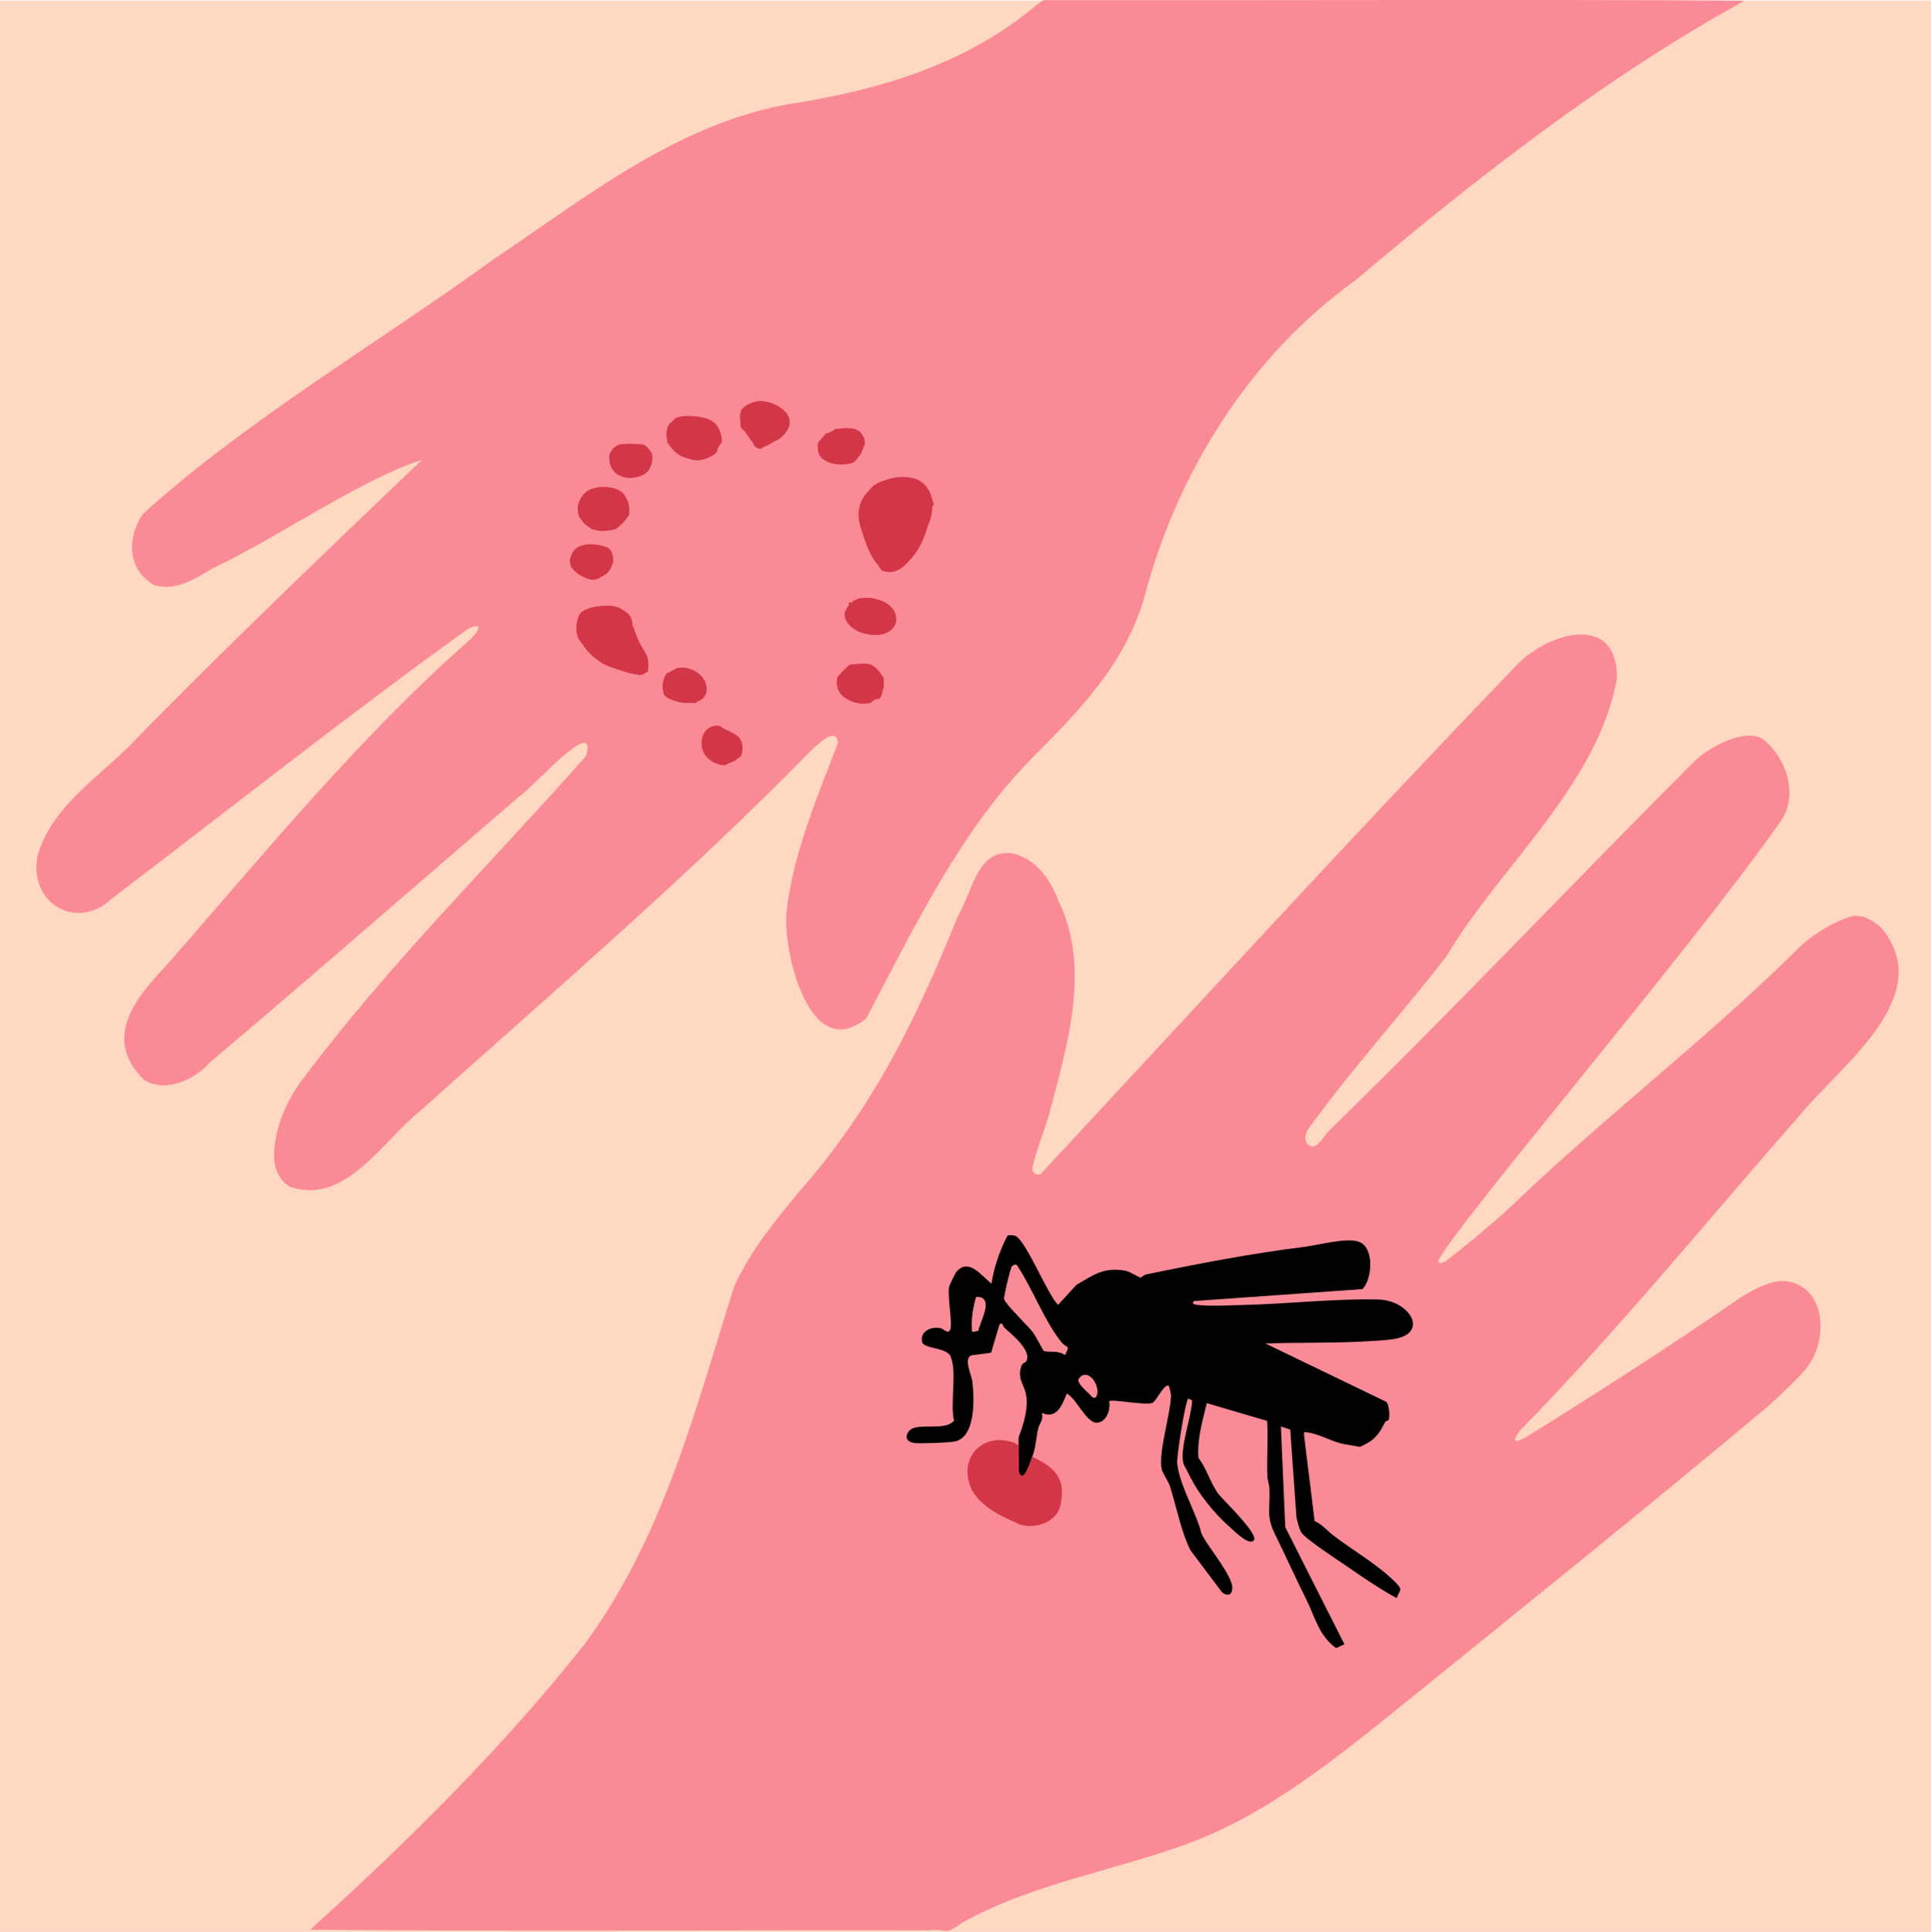 <?xml version="1.0" encoding="UTF-8"?>
<svg id="Layer_1" data-name="Layer 1" xmlns="http://www.w3.org/2000/svg" viewBox="0 0 47.059 47.075">
  <defs>
    <style>
      .cls-1 {
        fill: #fed8c1;
      }

      .cls-2 {
        fill: #d23647;
      }

      .cls-3 {
        fill: #fa8b96;
      }
    </style>
  </defs>
  <rect class="cls-1" y=".016" width="47.059" height="47.059"/>
  <rect class="cls-3" x="21.536" y="29.723" width="13.12" height="10.726"/>
  <rect class="cls-2" x="16.567" y="16.068" width="1.762" height="2.785"/>
  <rect class="cls-2" x="13.561" y="9.357" width="9.195" height="7.954"/>
  <g>
    <path class="cls-3" d="M42.454.051c-3.329,1.84-6.466,4.277-9.431,6.787-2.574,1.846-4.339,4.688-5.133,7.707-.455,1.595-1.54,2.724-2.661,3.849-1.814,1.795-2.994,4.296-4.117,6.42-1.37,1.129-2.024-1.578-1.948-2.563.156-1.45.755-2.824,1.256-4.146-.024-.416-.477.014-.645.176-3.037,3.101-6.379,5.96-9.553,8.806-.903.717-1.81,2.294-3.15,1.833-.265-.148-.399-.453-.393-.77.007-.648.303-1.335.694-1.849,2.103-2.807,4.619-5.29,6.907-7.877.308-1.061-1.362.83-1.589.953-2.519,2.163-5.054,4.382-7.57,6.506-.387.441-1.095.751-1.609.433-1.02-1.003-.229-1.987.56-2.809,2.346-2.683,4.652-5.512,7.355-7.896.21-.187.396-.483-.014-.292-2.913,2.093-5.778,4.363-8.689,6.579-.9.83-2.067.059-1.798-1.086.4-1.278,1.625-1.947,2.479-2.896,2.247-2.286,4.639-4.574,6.881-6.713-1.523.495-3.493,1.883-5.091,2.64-.484.29-.943.568-1.444.411-.662-.387-.651-1.175-.268-1.733,2.562-2.311,5.724-4.156,8.548-6.204,2.218-1.487,4.383-3.248,7.125-3.768,2.208-.336,4.356-.958,6.086-2.412.233-.178.175-.128.331-.134h.473c4.668.008,12.115-.021,16.456.013l-.048.034ZM19.014,10.662c.592-.46-.071-.944-.612-.871-.063.084-.31.127-.334.204-.028.092-.032.33-.013.423.006.03.232.19.263.237.038.056.008.162.082.225.168.142.217-.03.232-.036.133-.059.249-.078.382-.182ZM17.377,10.284c-.23-.148-.625-.186-.887-.11-.015.004-.219.204-.222.219-.016.081-.016.321,0,.402.004.022.297.303.318.312.017.008.336.099.361.102.16.019.433-.073.526-.207.023-.033.01-.103.032-.157.007-.016.069-.017.077-.049.04-.16-.066-.422-.205-.511ZM20.862,10.467c-.073-.028-.396-.03-.485-.018-.08.01-.055.071-.106.094-.034.015-.096-.005-.135.019-.016.01-.206.221-.207.243-.032.451.4.565.779.493.205-.039.206-.21.265-.337.037-.079.143-.05.087-.286-.003-.014-.184-.203-.198-.208ZM15.69,10.843c-.079-.03-.556-.03-.634,0-.013.005-.195.194-.198.208-.039.186.029.424.201.513.2.105.428.105.628,0,.172-.09.24-.328.201-.513-.003-.014-.184-.203-.198-.208ZM22.27,11.69c-.205-.075-.71-.022-.908.097-.189.114-.227.243-.306.413-.02.043-.08.04-.087.071-.046.198.026.58.097.776.014.04.07.036.084.075.052.139.243.731.344.777.276.124.523-.052.681-.266.025-.034.283-.463.293-.492.084-.231.106-.543.196-.774.017-.043.092-.039.093-.062.001-.113-.19-.454-.299-.523-.039-.024-.101-.004-.135-.019-.045-.02-.044-.071-.053-.074ZM15.122,11.974c-.236-.125-.526-.153-.77-.031-.223.112-.324.426-.234.659.008.02.283.285.304.291.151.043.465.058.607-.013.021-.01.297-.303.301-.334.02-.157-.059-.494-.207-.572ZM14.845,13.378c-.408-.224-1.049-.152-.928.426.015.073.36.296.449.313.225.042.191-.062.223-.075.091-.037.177-.013.25-.126.041-.062-.025-.166.113-.199l-.107-.34ZM21.799,15.236c.179-.524-.486-.745-.893-.645-.033.008-.024.073-.069.091-.042.017-.133-.013-.15.003s.013.108-.003.15c-.018.045-.082.035-.091.069-.062.236.204.457.413.516.173.049.378.072.55.018.026-.008.238-.188.243-.203ZM15.03,14.793c-.184-.068-.82-.019-.911.186-.084.19-.106.42-.011.607.019.037.538.566.575.585.072.037.877.287.925.279.047-.008.123-.067.18-.082.021-.108.018-.224-.005-.332-.036-.167-.327-.482-.35-.589-.05-.225.043-.397-.215-.561-.039-.024-.101-.004-.135-.019-.045-.02-.044-.071-.053-.074ZM21.238,16.202c-.078-.03-.462-.03-.54,0-.02.008-.288.281-.292.302-.043.205.023.404.205.51.173.101.407.162.607.113.031-.007.024-.066.07-.09.031-.016.102.011.14-.012.085-.051.124-.416.102-.521-.004-.021-.272-.294-.292-.302ZM17.192,16.928c.144-.423-.346-.736-.705-.645-.031.008-.033.07-.049.076-.055.021-.121.009-.157.032-.143.09-.138.356-.107.514.032.165.621.246.775.225.02-.003.237-.188.242-.203ZM17.569,17.708c-.421-.161-.673.551-.254.815.035.022.103.009.158.031.016.006.017.068.049.076.228.06.21-.049.287-.087.181-.089.297-.036.281-.343-.017-.321-.248-.328-.491-.43-.016-.007-.018-.058-.029-.062Z"/>
    <path class="cls-3" d="M7.608,46.978c2.309-2.087,4.686-4.439,6.625-6.897,1.942-2.621,2.714-5.76,3.667-8.754.404-.866.944-1.522,1.553-2.261,1.855-2.104,2.896-4.284,3.886-6.731.357-.585.473-1.682,1.35-1.536.547.122.906.623,1.112,1.164.793,1.642.206,3.508-.236,5.201-.135.446-.307.867-.407,1.291-.003.114.056.178.192.164,3.762-4.04,7.675-8.322,11.558-12.355.746-.834,2.51-1.385,2.499.262-.46,2.598-2.871,4.604-4.151,6.768-1.038,1.348-2.291,2.728-3.292,4.109-.126.144-.202.318-.114.459.227.26.41-.218.606-.375,2.995-2.918,5.885-5.984,8.844-8.943.395-.376,1.255-.808,1.662-.532.579.45.905,1.415.389,2.065-2.232,3.171-8.14,10.088-8.299,10.659.018.075.149.038.282-.084.54-.418,1.121-.908,1.636-1.391,2.17-2.073,4.65-3.975,6.774-6.071.354-.378.918-.722,1.364-.856.245-.069.502.062.744.278,1.372,1.661-.995,3.351-1.984,4.555-2.253,2.567-4.457,5.275-6.832,7.699-.111.16-.228.35.122.174,1.707-1.062,3.564-2.247,5.262-3.424.312-.194.689-.403,1.055-.401.999.079,1.083,1.341.623,2.019-.167.263-.696.742-.971,1.001-3.116,2.609-6.253,5.127-9.42,7.69-1.52,1.216-3.044,2.372-4.742,2.992-1.831.678-3.79.973-5.511,1.932-.479.348-.312.131-.814.189-4.282-.01-11.096.027-15.073-.017l.038-.044ZM25.183,35.297c.019-.306.12-.79.477-.937.178-.119.282-.343.432-.246.173.122.355.43.616.484.184.002.256-.267.352-.373.171-.185.768.044.979-.096.195-.075.263-.337.456-.214.074.411-.14.971-.173,1.412-.08.439.104.721.236,1.092.185.569.255,1.15.642,1.647.129.157.785,1.181.771.518-.449-.925-1.204-1.975-1.27-3.038.039-.355.083-1.037.275-1.39.074-.003.016.411-.066.75-.251.908.299,1.48.84,2.105.9.923,1.031.482.172-.347-.603-.584-.921-1.654-.482-2.367.133-.137,1.119.182,1.419.412.11.283.013.862.061,1.253-.061,1.455.772,2.715,1.414,3.971,1.299,1.199-1.081-2.564-.985-2.776-.028-.446-.066-1.564-.09-2.022-.028-.267.012-.353.1-.322.4.502-.031,2.094.509,2.659.642.528,1.367,1.036,2.058,1.399.442-.019.004-.404-.283-.624-.49-.461-1.364-.743-1.598-1.389-.032-.261-.098-.802-.15-1.222-.044-.431-.127-.668.049-.676.377-.009.958.427,1.409.192.288-.166.51-.473.532-.723.008-.278-.112-.316-.483-.487-.596-.304-1.931-.906-2.442-1.194.458-.243,3.855.363,3.409-.74-.244-.357-.897-.403-1.308-.376-1.226-.045-2.744.338-3.884.045.311-.067,3.678-.242,4.027-.318.213-.203.268-.562.164-.858-.061-.162-.184-.262-.354-.293-1.652.083-3.467.484-5.067.808-.248.063-.427-.073-.747-.097-.347.01-.688.127-.958.349-.195.143-.348.383-.485.386-.224-.031-.525-.873-.798-1.263-.515-.814-.654.375-.901.697-.107.055-.315-.201-.514-.206-.146-.014-.291.097-.373.254-.182.302-.043.814-.091,1.09-.008.245-.493.035-.603.307-.1.203.256.284.473.425.33.369.196.99.195,1.458-.017.309-.393.334-.731.373-.343.048-.413.295-.158.355,1.652.263,1.397-.863,1.336-1.977.08-.234.432-.143.545-.409.113-.265.172-.576.325-.404.368.302.562.586.403,1.107-.017.288.133.576.087.87-.032.228-.082.498-.172.669-.119.264-.591.043-.821.188-1.151.761.285,2.027,1.218,1.992.084-.029.252-.087.336-.116.375-.231.311-.756.218-.965-.021-.183-.428-.475-.526-.683l-.021-.119Z"/>
    <path class="cls-2" d="M22.314,11.668c.469.189.494.725.287,1.175-.116.418-.385.969-.9,1.066-.43-.031-.595-.655-.732-1.075-.242-.765.51-1.309,1.227-1.196l.119.03Z"/>
    <path class="cls-2" d="M15.049,14.795c.337.094.387.632.579.939.169.256.231.587.082.676-.114.094-.541-.055-.846-.16-.907-.372-1.272-1.595.084-1.48l.102.026Z"/>
    <path class="cls-2" d="M17.425,10.317c.404.437-.11,1.06-.663.855-.519-.136-.732-.738-.264-.987.24-.073.676-.04.841.067l.085.065Z"/>
    <path class="cls-2" d="M15.163,11.999c.63.723-.661,1.368-1.048.576-.2-.57.562-.855.973-.626l.075.05Z"/>
    <path class="cls-2" d="M18.985,10.701c-.147.048-.396.282-.553.178-.219-.225-.68-.852-.157-1.04.423-.258,1.316.289.801.782l-.091.079Z"/>
    <path class="cls-2" d="M21.789,15.274c-.368.516-1.703-.081-.992-.628.32-.213,1.146.028,1.037.533l-.044.096Z"/>
    <path class="cls-2" d="M21.271,16.218c.669.487-.031,1.243-.674.782-.529-.439.102-.925.599-.812l.074.03Z"/>
    <path class="cls-2" d="M20.914,10.491c.28.172.117.698-.21.797-1.233.163-.829-1.031.133-.833l.077.037Z"/>
    <path class="cls-2" d="M17.171,16.967c-.175.307-1.261.187-.979-.426.254-.514,1.104-.19,1.022.331l-.043.095Z"/>
    <path class="cls-2" d="M17.577,17.709c.036.078.525.156.509.499.023.315-.335.425-.52.418-.521-.042-.686-.932-.051-.942l.062.025Z"/>
    <path class="cls-2" d="M15.735,10.867c.465.369-.227,1.03-.685.682-.287-.173-.233-.633-.003-.687.137-.079.531-.035.618-.031l.07.036Z"/>
    <path class="cls-2" d="M14.888,13.416c.136.25-.002.557-.261.65-.134.163-.809-.077-.732-.466.182-.394.549-.373.916-.261l.077.078Z"/>
    <path d="M24.822,35.181l.002-.16c.121-.312.241-.701.183-1.036-.041-.24-.235-.394-.106-.721.021-.054.09-.058.109-.091.145-.257-.346-.653-.529-.817-.031-.028-.068-.183-.13-.06l-.197.667-.477.063c-.206.065.002.491.018.626.051.419.092,1.399-.453,1.478-.178.026-.75.047-.929.036-.182-.012-.289-.122-.167-.286.181-.244.88.015,1.104-.263-.1-.432.078-1.184-.084-1.564-.095-.225-.651-.179-.693-.351-.061-.251.207-.384.443-.339.084.016.173.153.238.047.072-.118-.07-.811-.023-1.057.006-.033.15-.33.173-.357.301-.358.618.094.859.284.059-.399.201-.807.386-1.165.047-.027.14-.018.192,0,.251.087.789,1.435,1.045,1.682l.449-.49c.42-.244.665-.433,1.185-.344.121.021.341.174.378.168.034-.006.074-.063.117-.072,1.287-.267,2.583-.516,3.884-.677.326-.04,1.051-.245,1.344-.112.351.16.299.899.063,1.142l-4.105.291c-.076.058,0,.085.069.094.304.039.807.009,1.131.002,1.085-.025,2.205-.158,3.289-.133.762.017,1.262.828.365.966-.208.032-.562.049-.786.06-.772.039-1.555.018-2.329.046l2.948,1.423c.067.081.083.322.06.425-.009.039-.078.037-.093.065-.157.319-.268.452-.612.606-.143-.03-.35-.053-.48-.088-.253-.069-.543-.235-.815-.267-.095-.011-.059,0-.068.068l.258,2.094c.18.08.297.228.452.347.472.364,1.114.731,1.525,1.154.174.179.111.165.02.377-.419-.232-.824-.506-1.217-.779-.214-.149-1.008-.663-1.105-.822-.058-.096-.082-.244-.117-.353l-.152-2.152-.228-.077.107,2.455,1.441,2.852-.201.094c-.41-.284-.516-.757-.718-1.164-.265-.534-.511-1.077-.774-1.613-.218-.443-.114-.612-.134-1.099-.005-.111-.047-.214-.051-.325-.014-.444.02-.892-.005-1.335l-1.471-.433c-.105.435-.237.877-.204,1.332.203.265.289.611.485.878.097.132.987.975.866,1.131-.108.14-.437-.189-.542-.28-.43-.377-.819-.857-1.054-1.353-.033-.071-.105-.182-.121-.245-.092-.372.196-1.116.213-1.528l-.094-.049c-.071.056-.29,1.419-.27,1.586.059.495.379,1.052.541,1.529.064.189.013.123.12.305.166.283.68.916.682,1.189.001.176-.107.224-.25.115l-.771-1.026c-.239-.489-.333-1.041-.499-1.559-.039-.124-.174-.305-.199-.412-.091-.399.21-1.331.224-1.777.003-.094-.031-.168-.049-.256-.112-.079-.309.382-.407.415-.192.066-.99-.103-1.05-.04.04.201-.071.522-.305.522-.257,0-.488-.589-.728-.71-.115.284-.249.637-.611.47.054.16-.054.259-.082.365-.041.158-.061.42-.107.575-.032.11-.152.461-.204.548-.014.023-.128.149-.171.11v-.846ZM25.95,33.018c.146-.263.043-.15-.086-.312-.425-.536-.688-1.273-1.066-1.85-.025-.063-.104-.027-.132-.002-.036.031-.206.752-.191.802.04.136.568.636.697.802.07.089.247.445.27.459.058.036.384-.019.509.101ZM23.918,31.623c-.045-.02-.083-.018-.129-.016-.08.29-.123.541-.094.847l.145-.028c.036-.199.329-.693.079-.803ZM26.702,34.052c.164-.255-.213-.778-.418-.437-.025.099.19.276.278.364.045.045.057.093.139.073Z"/>
    <path class="cls-2" d="M24.822,35.22c.023.129-.04.65.05.719.08.117.237-.292.285-.439.733.328.773.685.694,1.142-.075.495-.745.664-1.1.457-.376-.163-.849-.393-1.069-.798-.356-.758.253-1.429,1.047-1.141l.094.061Z"/>
    <path class="cls-3" d="M25.95,33.018c-.125-.12-.45-.065-.509-.101-.023-.014-.2-.369-.27-.459-.129-.165-.657-.666-.697-.802-.015-.051.155-.771.191-.802.028-.025.108-.061.132.002.378.577.641,1.314,1.066,1.85.129.162.232.049.086.312Z"/>
    <path class="cls-3" d="M23.918,31.623c.25.11-.043.604-.079.803l-.145.028c-.029-.306.014-.557.094-.847.047-.003.084-.004.129.016Z"/>
    <path class="cls-3" d="M26.702,34.052c-.082.02-.095-.029-.139-.073-.088-.088-.303-.264-.278-.364.204-.341.581.182.418.437Z"/>
  </g>
</svg>